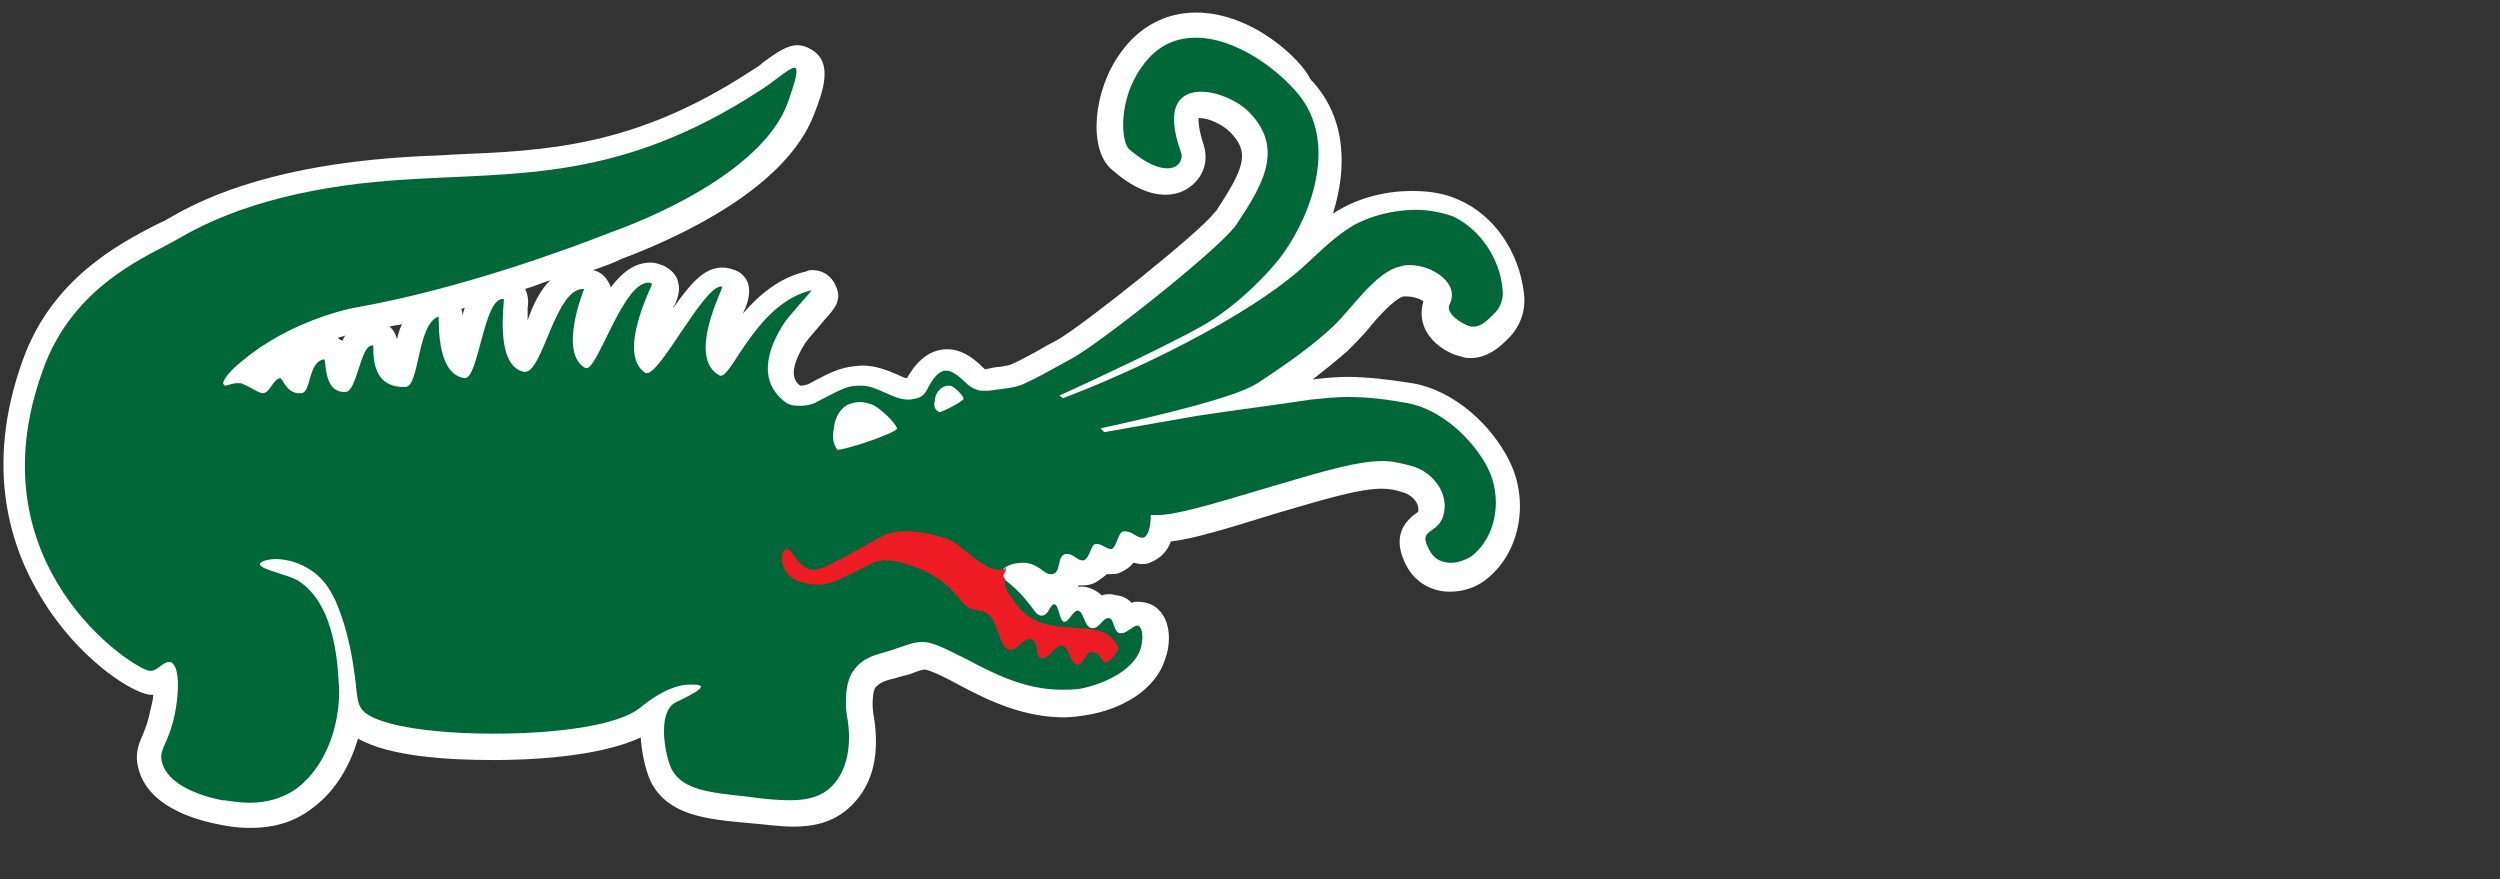 <?xml version="1.0" encoding="utf-8"?>
<!-- Generator: Adobe Illustrator 19.1.0, SVG Export Plug-In . SVG Version: 6.00 Build 0)  -->
<svg version="1.1" id="Layer_1" xmlns="http://www.w3.org/2000/svg" xmlns:xlink="http://www.w3.org/1999/xlink" x="0px" y="0px"
	 viewBox="0 0 199 70" style="enable-background:new 0 0 199 70;" xml:space="preserve">
<rect x="0" y="0" width="199" height="70" fill="#333333" stroke="none"/>
<style type="text/css">
	.st0{fill:#080100;}
	.st1{fill:none;stroke:#FFFFFF;stroke-width:2;stroke-miterlimit:10;}
	.st2{fill:#FFFFFF;}
	.st3{fill:none;stroke:#FFFFFF;stroke-width:2;stroke-linecap:round;stroke-miterlimit:10;}
	.st4{fill:none;stroke:#FFFFFF;stroke-width:2;stroke-linecap:round;stroke-linejoin:round;stroke-miterlimit:10;}
	.st5{fill:#231F20;}
	.st6{fill:url(#SVGID_5_);stroke:#FFFFFF;stroke-width:2;stroke-miterlimit:10;}
	.st7{fill:url(#SVGID_6_);}
	.st8{fill:url(#SVGID_7_);}
	.st9{fill:url(#SVGID_8_);}
	.st10{fill:url(#SVGID_9_);}
	.st11{fill:url(#SVGID_10_);}
	.st12{fill:none;stroke:#FFFFFF;stroke-miterlimit:10;}
	.st13{fill:#1C75BC;}
	.st14{fill:#EAEAEA;}
	.st15{fill:#EF4136;}
	.st16{fill:#006838;stroke:#231F20;stroke-linecap:round;stroke-linejoin:round;stroke-miterlimit:10;}
	.st17{fill:#ED1C24;}
	.st18{fill:#006838;}
	.st19{fill:#FFFFFF;stroke:#231F20;stroke-linecap:round;stroke-miterlimit:10;}
	.st20{fill:#FFDE17;}
	.st21{fill:#C49A6C;}
	.st22{fill:#C2B59B;}
	.st23{fill:#A52C38;}
</style>
<g id="New_Symbol_1_">
</g>
<g id="New_Symbol">
</g>
<g>
	<g>
		<path class="st18" d="M19.8,64.8c-1.1,0-2-0.2-2.4-0.3c-1.5-0.3-4.9-1.2-5.5-3.7c-0.2-0.9,0-1.5,0.3-2.1c0.2-0.5,0.5-1.1,0.7-2.2
			c0.2-1.1,0.3-2.1,0.2-2.7c-0.3,0.2-0.6,0.4-1.1,0.4c0,0-0.2,0-0.2,0c-1.3-0.2-5.2-2.8-7.9-7.2C1.6,43.4-0.5,37.2,2.5,29
			c2.2-6.1,7.4-8.8,10.1-10.3c0.4-0.2,0.8-0.4,1-0.6c4.6-2.7,10.8-4.3,18.4-4.8c1.3-0.1,2.5-0.1,3.7-0.2c7.5-0.3,14.6-0.6,24.1-6.8
			c0.3-0.2,0.7-0.5,1.1-0.8c1.1-0.8,1.6-1.2,2.2-1.2c0.2,0,0.4,0.1,0.5,0.1c1,0.5,0.7,1.7-0.1,4c-2,5.5-10.1,9.2-14.7,10.9
			c-3.3,1.2-12,4.5-20.6,6c0,0-4.8,0.9-8.5,4.1c0,0-0.1,0.1-0.1,0.1c0,0,0.1,0,0.1,0c0.4,0.2,0.7,0.3,0.9,0.5c0,0,0,0,0,0
			c0,0,0,0,0-0.1c0.3-0.4,0.6-0.9,1.4-1.1c0.1,0,0.1,0,0.2,0c0.6,0,0.9,0.5,1.1,0.7c0.1,0.1,0.1,0.2,0.2,0.3c0-0.1,0-0.1,0.1-0.2
			c0.2-0.8,0.6-2.1,2-2.4c0,0,0.1,0,0.2,0c0.6,0,1,0.4,1.1,1.2c0.1,0.8,0.2,1.1,0.3,1.3c0.1-0.3,0.3-0.8,0.4-1.1
			c0.4-1.2,0.8-2.5,2-2.5c0.2,0,0.4,0,0.5,0.1c0.6,0.3,0.6,0.9,0.6,1.2c0,1.6,0.4,2,1.2,2c0.1-0.3,0.3-1,0.4-1.5
			c0.4-1.7,0.8-3.6,2.3-4.1c0.1,0,0.2,0,0.3,0c0,0,0,0,0,0c0.7,0,1,0.4,1,1.3c0,2.2,0.4,3.1,0.8,3.4c0.2-0.5,0.4-1.3,0.6-1.9
			c0.6-2.2,1.1-4.2,2.7-4.2c0,0,0.2,0,0.2,0c0.9,0.1,0.9,1.1,0.8,1.5c-0.2,3,0.2,4,0.6,4.3c0.3-0.4,0.7-1.4,1-2
			c0.9-2.1,1.9-4.5,3.8-4.5c0.1,0,0.2,0,0.2,0c0.3,0,0.6,0.2,0.8,0.5s0.2,0.6,0.1,0.9c-0.6,1.4-1,3.4-0.8,4.4
			c0.2-0.4,0.5-0.9,0.7-1.4c1.2-2.4,2.4-4.9,4.2-4.9c0.2,0,0.4,0,0.6,0.1c0.3,0.1,0.5,0.3,0.6,0.5c0.2,0.4,0.1,0.7-0.2,1.3
			c-1.2,2.9-1.3,4.3-1,4.9c0.5-0.6,1.2-1.6,1.7-2.4c1.8-2.7,2.9-4.2,4.1-4.2c0.2,0,0.4,0,0.6,0.1c0.9,0.4,0.5,1.3,0.3,1.8
			c-1.1,2.8-1.2,4.2-0.9,4.8c0.2-0.2,0.4-0.5,0.5-0.8c1.2-1.8,3.2-4.9,6.4-5.7c0.1,0,0.1,0,0.2,0c0,0,0,0,0,0c0.4,0,0.8,0.2,0.9,0.6
			c0.3,0.6,0,0.9-0.8,1.8c-0.5,0.5-1.4,1.6-1.6,1.9c-2,3.3-0.5,4.4-0.1,4.7c0.1,0.1,0.3,0.2,0.6,0.2c0.4,0,0.8-0.1,0.9-0.2
			c2.3-1.2,2.6-1.4,3.9-1.4c0,0,0.1,0,0.1,0c0.8,0,1.6,0.3,2.3,0.6c0.5,0.2,1,0.4,1.3,0.4c0.2,0,0.2,0,0.3,0c0.2,0,0.3,0,0.4-0.2
			c0.3-0.6,1.1-2,2.4-2c0.7,0,1.4,0.4,2.2,1.2c0.3,0.3,0.4,0.3,0.5,0.4c0.1,0,0.2,0,0.3,0c0.1,0,0.2,0,0.2,0
			c0.5-0.1,0.9-0.1,1.2-0.2c0.6-0.1,0.9-0.1,1.2-0.3c0.8-0.4,1.1-0.5,1.7-0.9c0.4-0.2,1-0.6,2-1.1c2-1,11.8-8.7,12.9-10.4l0.1-0.2
			c2.1-3.2,3.3-5.3,1-7.6c-0.8-0.8-2.1-1.3-3.1-1.3c-0.5,0-0.8,0.1-0.9,0.4c-0.2,0.2-0.5,1,0.3,3.1c0.2,0.6,0.1,1.3-0.2,1.8
			c-0.4,0.6-1,0.9-1.8,0.9c-1,0-2.3-0.6-3.6-1.8c-1.3-1.1-1.1-5.2,0.9-8C91.3,3,93.1,2,95.2,2c3.2,0,6.6,2.4,8.6,4.4
			c3.9,4.1,1.8,10.2-0.3,13.6l0.2-0.2c1.1-1,2.2-2.1,3.6-2.8c1.5-0.8,3.5-1.3,5.3-1.3c1.2,0,2.3,0.2,3.3,0.6
			c2.5,1.1,4.3,3.7,4.6,6.6c0.1,1.1-0.3,2.1-1.1,2.9c-0.5,0.5-1.2,1.2-2.2,1.2c-0.2,0-0.3,0-0.5-0.1c-0.8-0.2-2-0.9-2.4-1.8
			c-0.2-0.5-0.2-1,0-1.4c0.1-0.2,0.1-0.4,0-0.6c-0.3-0.6-1.4-1-2.3-1c-0.2,0-0.3,0-0.5,0c-1.1,0.2-2.4,1.7-3.4,2.9
			c-0.5,0.6-1,1.2-1.5,1.7c-1.7,1.6-3.7,3-6.2,4.6c0,0-0.1,0-0.1,0.1c1.4-0.2,2.7-0.4,3.8-0.5c1-0.1,2-0.2,3.1-0.2
			c1.6,0,3.2,0.2,5,0.5c3.1,0.6,5.7,3.2,7,5.6c1.5,2.9,0.8,6.6-1.6,8.4c-0.6,0.5-1.4,0.7-2.2,0.7l0,0c-1,0-1.9-0.5-2.4-1.3
			c-0.9-1.5-0.8-2.4,0.4-3.2c0.4-0.3,0.6-0.4,0.6-1.1c0-1.1-0.9-1.9-1.9-2.2c-0.7-0.2-1.3-0.3-2-0.3c-1.8,0-4.3,0.7-8.5,1.9
			c-4.7,1.4-7.4,2.2-9.1,2.3c-0.2,0.8-0.5,1.5-1.2,1.7c-0.1,0-0.3,0.1-0.4,0.1c-0.4,0-0.8-0.2-1-0.3c-0.2,0.4-0.4,0.9-1,1.1
			c-0.1,0-0.3,0.1-0.4,0.1c-0.3,0-0.5-0.1-0.8-0.2c-0.1,0.3-0.4,0.7-0.8,0.9c-0.2,0.1-0.4,0.2-0.6,0.2c-0.4,0-0.7-0.2-0.9-0.3
			c-0.1,0.4-0.3,1.1-1.1,1.4c-0.2,0.1-0.3,0.1-0.5,0.1c-0.5,0-0.9-0.3-1.2-0.5c-0.3-0.2-0.5-0.3-0.8-0.4c0,0-0.1,0-0.1,0
			c-0.1,0-0.1,0-0.2,0c0.4,0.3,0.8,0.7,1.3,1.3c0.1,0.2,0.3,0.3,0.4,0.5c0.2-0.3,0.5-0.5,1-0.5c0,0,0.1,0,0.1,0
			c0.5,0.1,0.8,0.4,1,0.8c0.2-0.2,0.5-0.3,0.8-0.3c0,0,0.1,0,0.1,0c0.7,0.1,1,0.6,1.2,1c0.2-0.2,0.6-0.4,1-0.4c0.1,0,0.2,0,0.3,0
			c0.6,0.1,0.8,0.6,0.9,0.9c0.3-0.2,0.6-0.3,0.9-0.3c0.2,0,0.4,0,0.5,0.1c1,0.5,1,2.1,0.7,3c-0.7,2.3-3.4,3.5-5.5,3.9
			c-0.6,0.1-1.2,0.1-1.8,0.1c-2.9,0-5.4-1.2-7.9-2.5c-1.9-1-2.6-1.3-3.1-1.3c-0.3,0-0.7,0.1-1.3,0.4l-0.3,0.1
			c-0.3,0.1-0.7,0.2-1,0.3c-0.9,0.3-1.5,0.4-2,1.1c-0.5,0.6-0.5,2-0.4,2.8c0.2,1.1,0.7,4.4-1.5,6.5c-1.2,1.2-2.7,1.4-4,1.4
			c-1,0-2.2-0.1-3.6-0.3c-3-0.3-5.6-0.6-6.7-2.6c-0.5-0.9-1.1-3.4-0.6-5.2c0,0,0,0,0,0c-0.2,0.1-0.4,0.3-0.5,0.4
			c-2.7,2.2-10.1,2.3-12.3,2.3c-2.3,0-10-0.2-11.4-2.5c-0.4,2.3-1.4,4.9-3.6,6.5C23,64.4,21.5,64.8,19.8,64.8z M68.4,33
			c-0.2,0-0.3,0-0.4,0.1c-0.4,0.2-0.6,0.9-0.6,1.1c0,0.1,0,0.3,0,0.4c0.7-0.2,1.8-0.5,2.5-0.8c-0.3-0.3-0.6-0.6-0.8-0.7
			C68.8,33.1,68.6,33,68.4,33z"/>
		<path class="st2" d="M95.2,3c3,0,6.2,2.3,7.8,4.1c3.7,3.9,1.4,9.9-0.8,13c-1.2,1.7-3.9,4.4-6.6,5.9c-2.7,1.5-8.2,4.1-11.3,5.5
			c0.1,0,0.2,0.1,0.3,0.2c5.1-1.9,14.8-6.4,19.4-10.7c1.2-1.1,2.4-2.3,3.8-3.1c1.3-0.7,3.1-1.2,4.9-1.2c1,0,2,0.2,2.9,0.5
			c2.2,1,3.8,3.4,4,5.8c0.1,0.7-0.1,1.5-0.8,2.1c-0.4,0.4-0.9,0.9-1.5,0.9c-0.1,0-0.2,0-0.2,0c-0.8-0.2-2.1-1.1-1.7-1.8
			c0.8-1.6-1.3-3.1-3.2-3.1c-0.2,0-0.4,0-0.7,0.1c-2,0.4-3.9,3.4-5.4,4.8c-1.5,1.4-3.4,2.8-6,4.5c-1.7,1.1-7.5,2.5-12.5,3.6
			c0.1,0.1,0.2,0.2,0.3,0.3c2.8-0.5,5.7-1,7.4-1.3c2.6-0.4,6.5-0.9,9.1-1.3c1-0.1,2-0.2,2.9-0.2c1.6,0,3.2,0.2,4.8,0.5
			c2.6,0.5,5.1,2.8,6.3,5.1c1.2,2.3,0.8,5.5-1.3,7.1c-0.5,0.3-1.1,0.5-1.6,0.5c-0.6,0-1.2-0.2-1.6-0.8c-1.4-2.3,1-1.1,1.1-3.7
			c0-1.5-1.2-2.8-2.6-3.2c-0.8-0.2-1.5-0.4-2.3-0.4c-2,0-4.4,0.7-8.8,2c-5,1.5-7.7,2.3-9.2,2.3c-0.2,0-0.3,0-0.5,0
			c0,0.2,0,1.6-0.6,1.8c0,0-0.1,0-0.1,0c-0.4,0-0.8-0.5-1.3-0.5c-0.1,0-0.1,0-0.2,0c-0.4,0.1-0.5,1.2-0.9,1.4c0,0-0.1,0-0.1,0
			c-0.3,0-0.7-0.4-1.1-0.4c0,0-0.1,0-0.1,0c-0.4,0.1-0.4,1-0.9,1.3c-0.1,0-0.1,0-0.2,0c-0.3,0-0.7-0.5-1.1-0.5c-0.1,0-0.1,0-0.2,0
			c-0.7,0.2-0.3,1.4-1,1.6c-0.1,0-0.1,0-0.2,0c-0.5,0-0.9-0.8-2-0.9c-0.1,0-0.2,0-0.2,0c-0.8,0-1.6,0.3-1.7,0.8
			c-0.1,0.5,0.8,0.7,2,2.2c0.6,0.7,0.8,1.2,1.2,1.2c0,0,0,0,0.1,0c0.5-0.1,0.6-0.9,0.9-0.9c0,0,0,0,0,0c0.4,0,0.4,1.3,0.8,1.4
			c0,0,0,0,0,0c0.4,0,0.7-0.9,1.1-0.9c0,0,0,0,0,0c0.5,0.1,0.5,1.3,1.1,1.4c0,0,0,0,0.1,0c0.5,0,0.8-0.8,1.2-0.8c0,0,0,0,0.1,0
			c0.4,0.1,0.3,1,0.8,1.2c0.1,0,0.1,0,0.2,0c0.4,0,0.9-0.6,1.2-0.6c0,0,0.1,0,0.1,0c0.4,0.2,0.4,1.1,0.2,1.8
			c-0.5,1.7-2.8,2.8-4.7,3.2c-0.5,0.1-1.1,0.1-1.6,0.1c-2.7,0-5.1-1.1-7.5-2.4c-2-1-2.8-1.4-3.6-1.4c-0.6,0-1.1,0.2-2,0.5
			c-1.3,0.5-2.5,0.5-3.4,1.7c-0.8,1-0.7,2.8-0.6,3.6c0.2,0.9,0.6,3.9-1.2,5.7c-0.8,0.8-1.9,1.1-3.3,1.1c-1,0-2.1-0.1-3.5-0.3
			c-2.8-0.3-5-0.5-5.9-2.1c-0.5-0.9-1.3-4.6,0.3-5.4c1.9-0.9,2.6-1.4,1.4-1.4c-0.1,0-0.3,0-0.5,0c-1.3,0.1-2.6,0.9-3.7,1.8
			c-1.8,1.5-6.9,2.1-11.7,2.1c-5.1,0-9.9-0.7-10.6-2.1c-0.1-0.2-0.2-0.3-0.3-1.1C28,51,27.2,49,26.7,47.8c-0.3-0.5-0.9-2.3-3.4-3.1
			c-0.4-0.1-0.9-0.2-1.3-0.2c-0.7,0-1.3,0.2-1.3,0.4c-0.1,0.4,2.1,0.8,3,1.3c3.2,2,3.2,7.4,3.3,8.8c0,2.6-0.9,5.8-3.3,7.7
			c-1.2,0.9-2.6,1.2-3.8,1.2c-1,0-1.8-0.2-2.2-0.2c-0.5-0.1-4.2-0.8-4.8-3c-0.3-1.1,0.5-1.4,1-3.8c0.3-1.4,0.5-3.8-0.3-4.2
			c-0.1,0-0.1,0-0.2,0c-0.4,0-0.9,0.7-1.4,0.7c0,0-0.1,0-0.1,0c-1.4-0.2-14.1-8.5-8.5-23.9C5.8,22.6,12,20.3,14.2,19
			c4.9-2.9,11.3-4.3,18-4.7c8.9-0.6,17.1,0.2,28.3-7.1c1-0.6,2.3-1.8,2.7-1.8c0,0,0,0,0.1,0c0.4,0.2-0.5,2.4-0.6,2.8
			c-2.1,5.7-11.8,9.5-14.1,10.3c-3.3,1.3-11.9,4.5-20.4,6c0,0-5,0.9-9,4.3c-0.9,0.7-1.6,1.6-1.4,1.8c0,0,0.1,0.1,0.1,0.1
			c0.2,0,0.6-0.2,1-0.2c0.2,0,0.4,0,0.5,0.1c0.9,0.4,1,0.6,1.5,0.7c0,0,0,0,0,0c0.6,0,0.8-1.1,1.4-1.2c0,0,0,0,0,0
			c0.2,0,0.5,1.2,1.5,1.2c0.1,0,0.1,0,0.2,0c0.8-0.1,0.5-2.5,1.8-2.7c0,0,0,0,0,0c0.2,0-0.1,2.6,1.6,2.6c0,0,0,0,0.1,0
			c0.9,0,1.2-3.7,2.1-3.7c0,0,0.1,0,0.1,0c0.1,0.1-0.4,3.3,2.4,3.3c0.1,0,0.2,0,0.2,0c1.1-0.1,0.9-5,2.6-5.6c0,0,0,0,0,0
			c0.1,0-0.3,4.6,2.1,4.9c0,0,0,0,0,0c1.1,0,1.5-6.3,3-6.3c0,0,0.1,0,0.1,0c0.1,0-0.8,5.3,1.6,5.8c0,0,0.1,0,0.1,0
			c1.4,0,2.4-6.6,4.6-6.6c0,0,0.1,0,0.1,0c0,0-2.1,5.1,0.1,6.3c0,0,0.1,0,0.1,0c0.9,0,2.9-6.8,4.9-6.8c0.1,0,0.2,0,0.3,0.1
			c0.1,0-2.9,5.6-0.5,7.1c0,0,0.1,0,0.1,0c1.1,0,4.5-6.9,5.9-6.9c0.1,0,0.1,0,0.1,0c0.1,0.1-2.9,5.7-0.2,7.1c0,0,0.1,0,0.1,0
			c0.9,0,2.9-5.8,7.2-6.8c0,0,0,0,0,0c0.1,0-1.9,2.1-2.3,2.8c-0.8,1.3-2.3,4.2,0.2,6.1c0.4,0.3,0.8,0.3,1.2,0.3
			c0.6,0,1.2-0.2,1.3-0.3c2.3-1.2,2.5-1.3,3.5-1.3c0,0,0,0,0.1,0c1.2,0,2.5,1.1,3.6,1.1c0.1,0,0.2,0,0.3,0c0.3-0.1,0.9,0,1.3-0.8
			c0.4-0.8,0.9-1.5,1.5-1.5c0.4,0,0.9,0.3,1.5,0.9c0.3,0.3,0.6,0.5,0.9,0.6c0.2,0.1,0.4,0.1,0.6,0.1c0.2,0,0.3,0,0.4,0
			c1.4-0.2,1.9-0.2,2.7-0.5c1.5-0.7,1.4-0.7,3.8-2c2-1,11.9-8.8,13.2-10.7c1.9-2.9,4-6,1-9c-0.9-0.9-2.5-1.6-3.8-1.6
			c-1.7,0-2.9,1.2-1.6,4.8c0.2,0.5-0.1,1.3-1.1,1.3c-0.7,0-1.7-0.4-3-1.5c-0.7-0.6-0.9-4,1-6.6C92.1,3.6,93.6,3,95.2,3 M74.8,32.8
			c0.2,0,2-0.9,1.9-1.1c-0.1-0.3-0.8-1-1.1-1c0,0-0.1,0-0.1,0c-0.6,0-1.1,0.6-1.1,1.3C74.3,32.2,74.4,32.7,74.8,32.8
			C74.7,32.8,74.8,32.8,74.8,32.8 M66.7,35.8c0.7,0,4.8-1.4,4.7-1.7c-0.2-0.6-1.6-1.8-2-1.9c-0.3-0.1-0.6-0.2-1-0.2
			c-0.3,0-0.6,0.1-0.9,0.2c-0.9,0.5-1.1,1.5-1.1,1.8c-0.1,0.4-0.2,1.2,0.2,1.7C66.6,35.8,66.6,35.8,66.7,35.8 M95.2,1
			c-2.4,0-4.5,1.1-6,3.2c-2.2,3-2.6,7.7-0.7,9.3c1.6,1.4,3,2,4.3,2c1.1,0,2-0.5,2.6-1.3c0.6-0.8,0.7-1.8,0.4-2.7
			c-0.4-1.2-0.4-1.9-0.4-2.1c0,0,0.1,0,0.1,0c0.7,0,1.8,0.5,2.4,1.1c1.6,1.6,1.2,2.8-1.1,6.3L96.6,17c-1,1.4-10.5,9-12.5,10.1
			c-1,0.5-1.6,0.9-2,1.1c-0.6,0.3-0.9,0.5-1.6,0.8c-0.2,0.1-0.4,0.1-0.9,0.2c-0.3,0-0.7,0.1-1.2,0.2c0,0,0,0,0,0c0,0,0,0-0.1-0.1
			c-1-1-1.9-1.5-2.9-1.5c-1.7,0-2.7,1.4-3.2,2.3c0,0,0,0,0,0c-0.2,0-0.6-0.2-0.8-0.3c-0.7-0.3-1.7-0.7-2.7-0.7c0,0-0.1,0-0.1,0
			c-1.5,0.1-2.1,0.3-4.3,1.5c-0.1,0-0.3,0.1-0.5,0.1c0,0,0,0-0.1,0c-0.4-0.3-1.1-1,0.4-3.4c0.2-0.3,1.1-1.3,1.5-1.8
			c0.8-0.9,1.5-1.6,0.9-2.8c-0.3-0.7-1-1.2-1.8-1.2c0,0,0,0,0,0c-0.2,0-0.3,0-0.5,0.1c-2.2,0.5-3.8,1.9-5.1,3.4
			c0.1-0.1,0.1-0.3,0.2-0.4c0.8-1.9,0-2.8-0.8-3.1c-0.3-0.1-0.6-0.2-1-0.2c0,0,0,0,0,0c-1.4,0-2.4,1.1-3.9,3.2c0-0.1,0-0.1,0.1-0.2
			c0.3-0.7,0.5-1.3,0.2-2.1c-0.2-0.5-0.7-0.9-1.2-1.1c-0.3-0.1-0.6-0.2-0.9-0.2c0,0,0,0,0,0c-1.3,0-2.3,0.8-3.2,2
			c0-0.2-0.1-0.3-0.2-0.5c-0.3-0.5-0.7-0.8-1.2-0.9c0.9-0.3,1.7-0.6,2.3-0.9c4.8-1.8,13.1-5.7,15.3-11.5c0.7-1.8,1.6-4.2-0.3-5.2
			c-0.3-0.2-0.7-0.3-1-0.3c0,0,0,0,0,0c-0.9,0-1.7,0.6-2.8,1.4c-0.3,0.3-0.7,0.5-1,0.7c-9.2,6-16.2,6.3-23.6,6.6
			c-1.2,0.1-2.5,0.1-3.8,0.2c-7.8,0.5-14.2,2.1-18.9,4.9c-0.3,0.2-0.6,0.3-1,0.5c-2.9,1.5-8.3,4.3-10.6,10.8
			c-3.1,8.6-0.9,15,1.5,18.9c2.9,4.8,7.1,7.5,8.6,7.7c0.1,0,0.2,0,0.3,0c0,0,0,0,0,0c0,0.3-0.1,0.7-0.2,1.1c-0.2,1-0.4,1.5-0.6,2
			c-0.3,0.7-0.7,1.5-0.4,2.7c0.7,3,4.3,4.1,6.3,4.5c0.5,0.1,1.4,0.3,2.6,0.3c2,0,3.6-0.5,5-1.6c1.9-1.4,3-3.5,3.6-5.5
			c2.5,1.4,7,1.7,10.8,1.7c2.6,0,8.3-0.2,11.7-1.8c0.1,1.5,0.5,3,0.9,3.7c1.4,2.5,4.3,2.8,7.5,3.1c1.4,0.1,2.6,0.3,3.7,0.3
			c1.4,0,3.2-0.2,4.7-1.7c1.7-1.7,2.3-4.1,1.7-7.4c-0.1-0.8,0-1.8,0.2-2c0.3-0.3,0.6-0.5,1.5-0.7c0.3-0.1,0.7-0.2,1.1-0.3l0.3-0.1
			c0.5-0.2,0.8-0.3,1-0.3c0.4,0,2,0.8,2.7,1.2c2.6,1.4,5.3,2.6,8.4,2.6c0.6,0,1.3-0.1,1.9-0.2c2.4-0.4,5.4-1.8,6.2-4.6
			c0.5-1.5,0.3-3.5-1.2-4.2c-0.3-0.1-0.6-0.2-1-0.2c-0.2,0-0.4,0-0.5,0.1c-0.3-0.3-0.6-0.5-1.1-0.6c-0.2,0-0.4-0.1-0.6-0.1
			c-0.3,0-0.5,0-0.7,0.1c-0.3-0.3-0.8-0.6-1.4-0.7c-0.1,0-0.2,0-0.3,0c-0.1,0-0.1,0-0.2,0c0,0,0-0.1,0.1-0.1c0.1,0,0.2,0,0.3,0
			c0.4,0,0.8-0.1,1.1-0.3c0.3-0.2,0.6-0.4,0.8-0.6c0.1,0,0.2,0,0.3,0c0.3,0,0.5,0,0.7-0.1c0.5-0.2,0.9-0.5,1.1-0.8
			c0.2,0,0.4,0.1,0.6,0.1c0.3,0,0.5,0,0.7-0.1c0.5-0.2,1.3-0.6,1.7-1.7c1.8-0.2,4.4-1,8.6-2.3c4.1-1.2,6.5-1.9,8.2-1.9
			c0.6,0,1.1,0.1,1.7,0.3c0.7,0.2,1.2,0.8,1.2,1.3c0,0.1,0,0.1,0,0.2c0,0-0.1,0.1-0.1,0.1c-1.6,1.1-1.8,2.6-0.7,4.5
			c0.7,1.1,1.9,1.8,3.3,1.8c1,0,2-0.3,2.8-0.9c2.8-2.1,3.6-6.3,1.9-9.6c-1.3-2.6-4.2-5.5-7.7-6.1c-1.9-0.3-3.6-0.5-5.2-0.5
			c-0.9,0-1.8,0.1-2.7,0.2c1-0.8,1.9-1.5,2.8-2.3c0.5-0.5,1.1-1.1,1.6-1.7c0.8-1,2.1-2.4,2.8-2.6c0.1,0,0.2,0,0.3,0
			c0.5,0,1.1,0.2,1.3,0.4c-0.2,0.7-0.2,1.4,0.1,2.1c0.5,1.2,1.9,2.1,3,2.3c0.2,0.1,0.5,0.1,0.7,0.1c1.3,0,2.3-0.9,2.8-1.4
			c1.1-1,1.6-2.4,1.4-3.8c-0.4-3.3-2.4-6.2-5.2-7.4c-1.1-0.5-2.3-0.7-3.7-0.7c-2,0-4.1,0.5-5.8,1.5c-0.2,0.1-0.3,0.2-0.5,0.3
			c1.2-3.8,1-7.8-1.8-10.7C103.7,4.9,99.8,1,95.2,1L95.2,1z M41.8,23c0.7-0.2,1.4-0.5,2-0.7c-0.8,0.8-1.4,2-1.8,3.2c0-0.3,0-0.6,0-1
			C42.1,23.9,42,23.4,41.8,23L41.8,23z M36.7,24.6c0.1,0,0.2-0.1,0.3-0.1c-0.1,0.2-0.1,0.4-0.2,0.6C36.8,24.9,36.8,24.7,36.7,24.6
			L36.7,24.6z M31,26c0.3-0.1,0.7-0.1,1-0.2c-0.2,0.4-0.3,0.8-0.4,1.2C31.5,26.6,31.3,26.2,31,26L31,26z M26.9,26.9
			c0.2-0.1,0.4-0.1,0.6-0.2c-0.1,0.1-0.2,0.3-0.2,0.4C27.1,27.1,27,27,26.9,26.9L26.9,26.9z"/>
	</g>
	<path class="st17" d="M62.6,43.7c0.5-0.1,0.7,1.2,1.8,1.6c0.7,0.2,1.3-0.2,2.9-1c2-1.1,3-1.7,3.3-1.8c1.8-0.6,4.6,0.2,5.4,0.7
		c0.9,0.6,3,2.8,4.1,2c-0.1,0.6-0.4,0.5-0.1,0.9c-0.1,1,0.5,1.3,0.7,1.7c2.3,3.7,7,0.8,8.3,3.7c0.1,0.2-0.2,0.5-0.3,0.7
		c-1.2,1.3-0.7-0.2-1.8-0.3c-0.5-0.1-0.6,1.1-1.2,1c-0.6-0.2-0.5-1.3-1.1-1.5c-0.6-0.2-1,1.1-1.7,1c-0.6-0.1-0.1-1.3-0.8-1.5
		c-0.7-0.2-1.1,1-1.8,0.8c-0.6-0.2-0.7-1.2-1.2-2.2c-0.7-1.5-1.6-0.3-2.7-1.8c-1.6-2.1-3.9-2.7-4.6-2.9c-0.7-0.2-1.2-0.2-1.5-0.2
		c-0.9,0.1-1.3,0.5-2.4,1c-1.2,0.6-2.2,1.1-3.3,0.9c-0.2,0-1.8-0.2-2.2-1.3C62.1,44.5,62.2,43.8,62.6,43.7z"/>
</g>
</svg>
